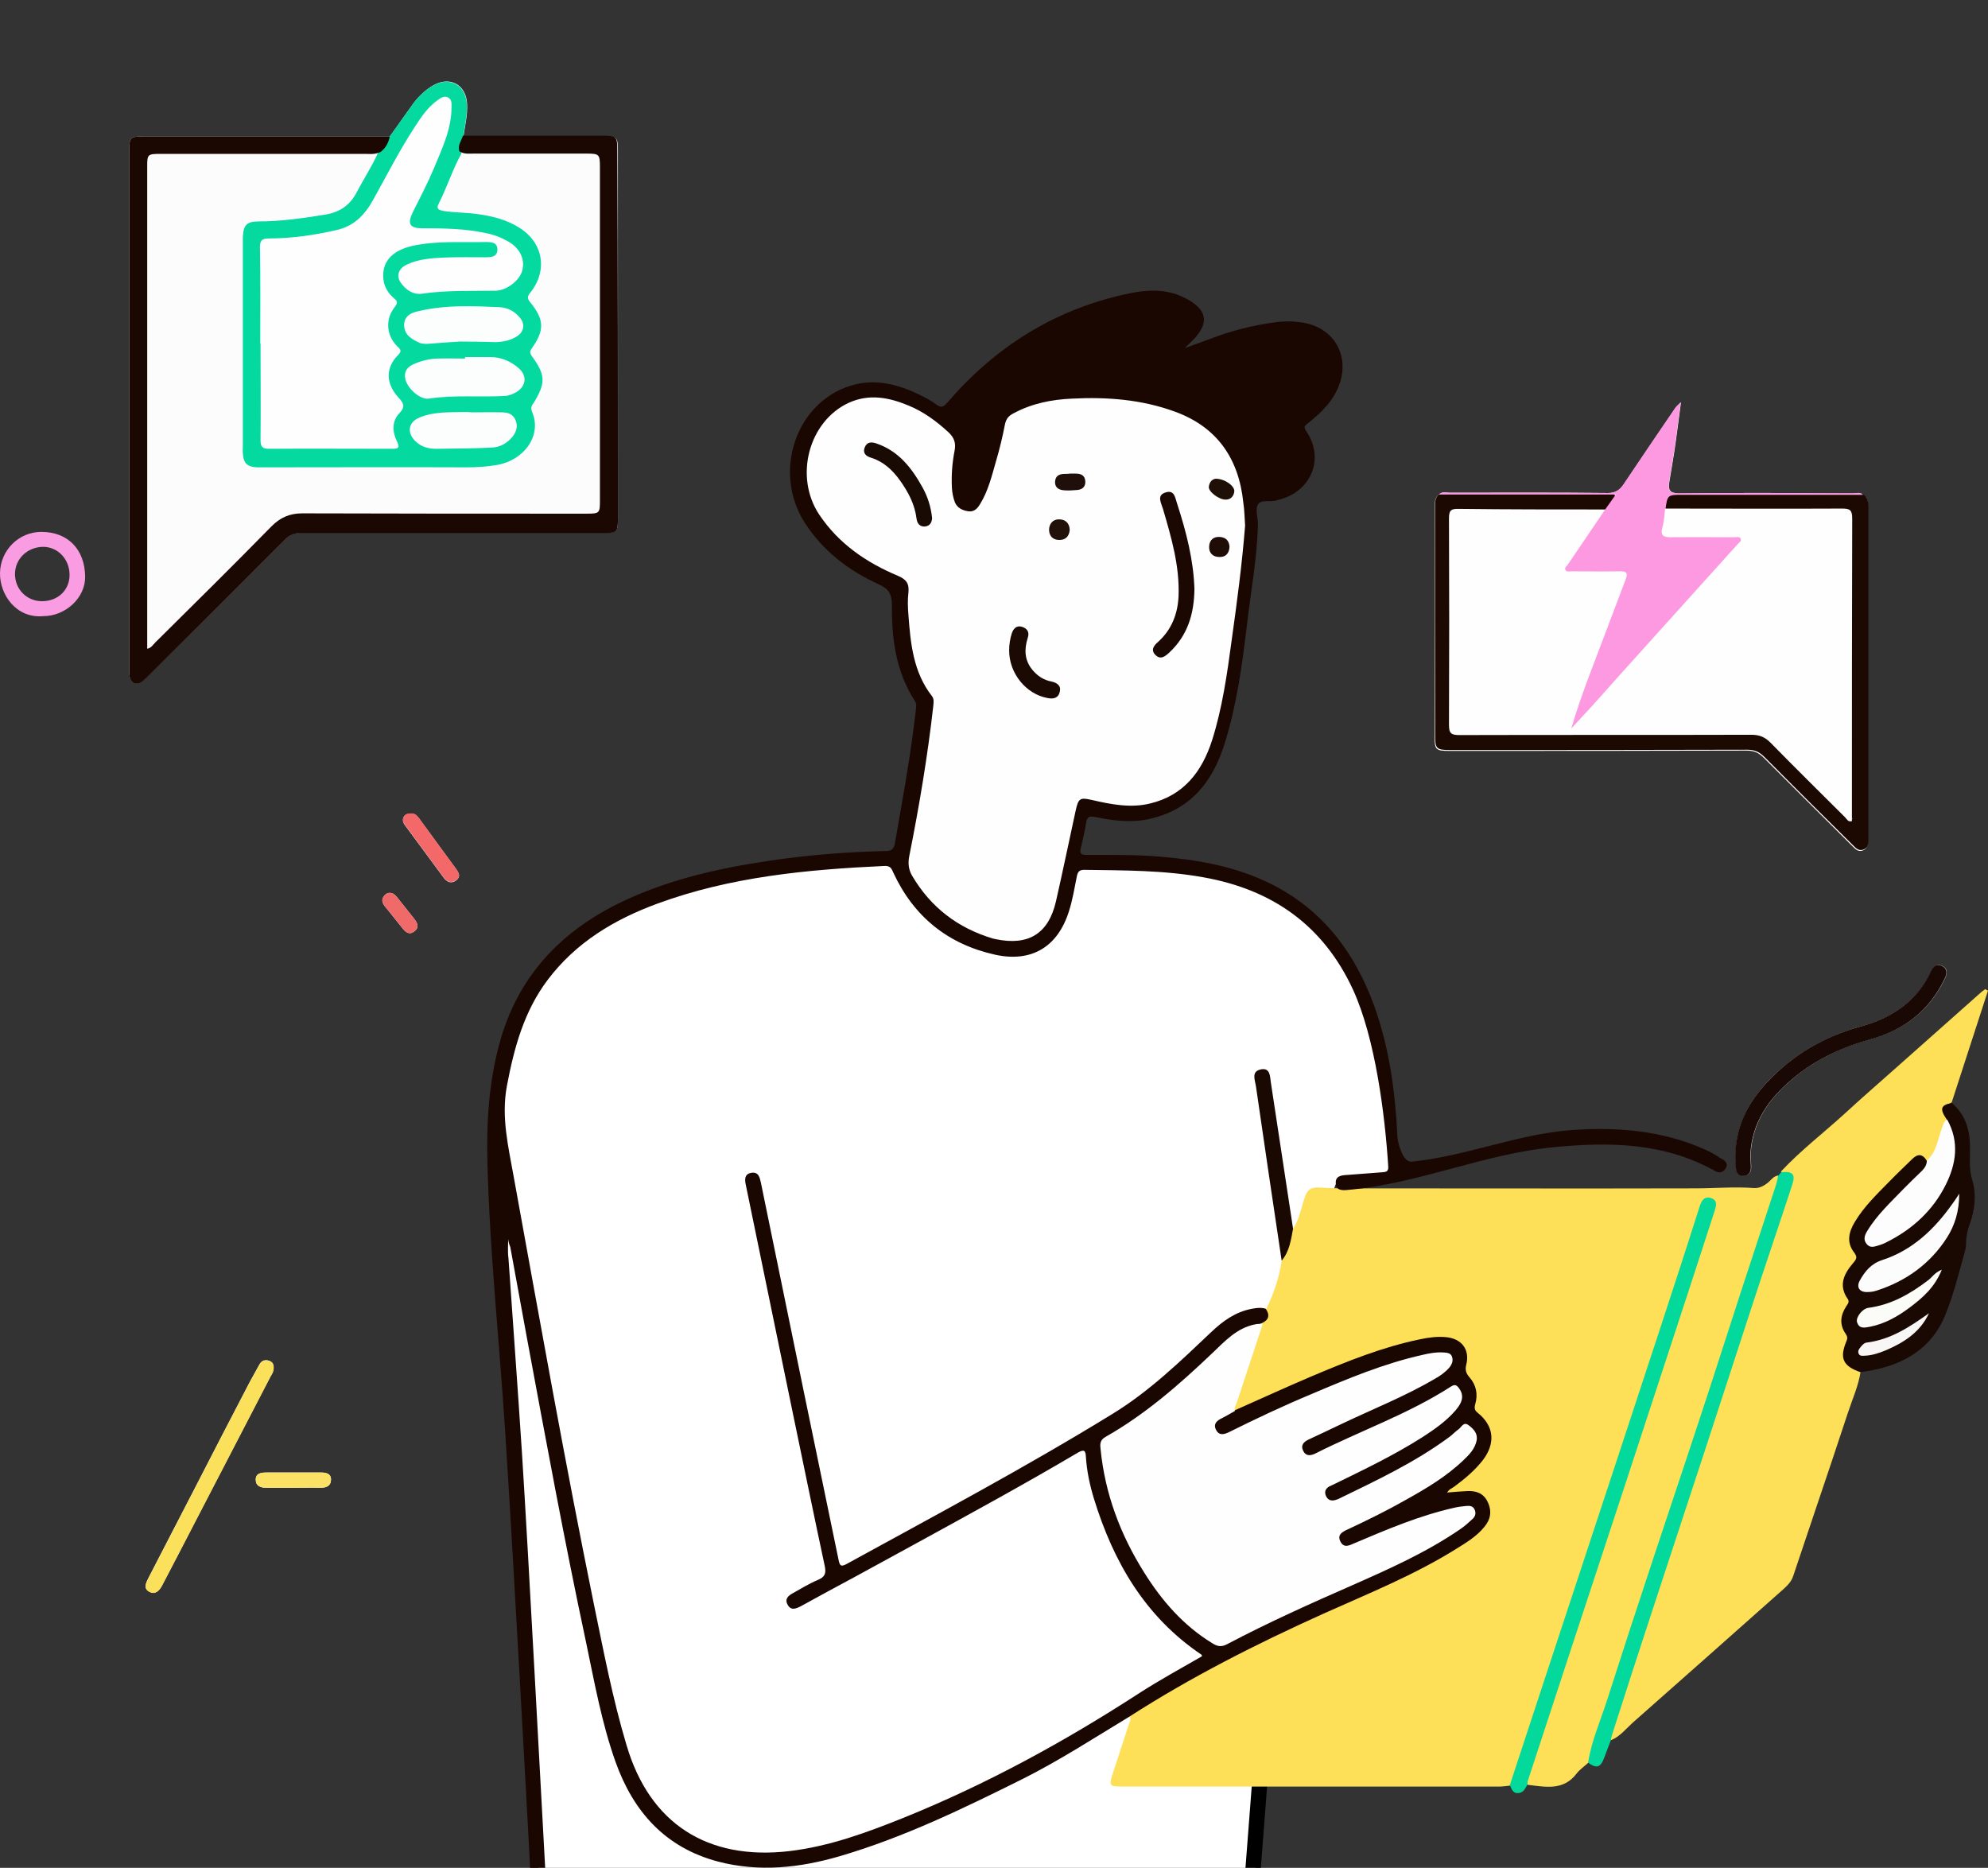 <svg width="248" height="233" viewBox="0 0 248 233" fill="none" xmlns="http://www.w3.org/2000/svg">
<rect x="0" y="0" width="248" height="233" fill="#333333" stroke="none"/>
<g clip-path="url(#clip0)">
<path fill-rule="evenodd" clip-rule="evenodd" d="M5.386 76.861C8.191 76.861 10.659 74.55 10.622 71.941C10.585 68.511 8.453 66.35 5.162 66.35C2.319 66.35 0.038 68.661 0.001 71.493C-0.037 74.177 2.02 77.159 5.386 76.861ZM1.871 71.605C1.871 73.505 3.33 74.996 5.237 74.996C7.22 74.996 8.678 73.617 8.678 71.716C8.678 69.778 7.257 68.25 5.424 68.213C3.442 68.213 1.871 69.704 1.871 71.605Z" fill="#FA9CE1"/>
<path d="M33.771 171.648C30.705 177.575 27.638 183.464 24.571 189.391C23.112 192.186 21.691 194.982 20.233 197.74C19.896 198.374 19.41 198.933 18.662 198.56C17.839 198.15 18.213 197.442 18.512 196.846C20.419 193.118 22.364 189.428 24.272 185.701C26.553 181.265 28.835 176.829 31.153 172.394C31.565 171.648 31.976 170.903 32.388 170.157C32.649 169.71 33.098 169.561 33.584 169.747C34.033 169.897 34.145 170.269 34.108 170.679C34.145 171.052 33.958 171.35 33.771 171.648Z" fill="#FCFCFC"/>
<path d="M41.29 184.619C41.252 185.402 40.691 185.588 39.943 185.588C38.859 185.551 37.774 185.588 36.69 185.588H33.211C32.501 185.588 31.902 185.365 31.902 184.582C31.902 183.762 32.575 183.688 33.249 183.688C35.493 183.688 37.737 183.688 40.018 183.688C40.654 183.687 41.327 183.799 41.29 184.619Z" fill="#FCFCFC"/>
<path d="M51.724 114.693C52.135 115.215 52.285 115.737 51.686 116.184C51.088 116.669 50.602 116.296 50.228 115.812C49.48 114.88 48.732 113.948 47.984 113.016C47.759 112.718 47.572 112.345 47.797 111.935C47.984 111.6 48.245 111.413 48.582 111.376C48.993 111.376 49.255 111.6 49.48 111.861C50.265 112.83 50.976 113.762 51.724 114.693Z" fill="#FCFCFC"/>
<path d="M56.889 108.393C57.225 108.878 57.524 109.325 56.926 109.81C56.328 110.257 55.804 110.071 55.392 109.549C53.747 107.35 52.139 105.113 50.493 102.914C50.269 102.616 50.194 102.28 50.343 101.945C50.531 101.572 50.867 101.498 51.279 101.498C51.802 101.46 52.101 101.833 52.363 102.206C53.859 104.256 55.355 106.306 56.889 108.393Z" fill="#FCFCFC"/>
<path d="M18.627 84.164C18.328 84.462 18.029 84.798 17.692 85.022C17.019 85.506 16.271 85.171 16.159 84.313C16.121 84.015 16.121 83.68 16.121 83.382V18.823C16.121 17.145 16.233 16.996 17.916 17.034C28.164 17.034 38.374 17.034 48.622 17.034C49.632 15.617 50.641 14.201 51.651 12.784C52.324 11.927 53.11 11.182 54.082 10.623C56.177 9.467 58.159 10.585 58.271 12.971C58.346 14.35 58.009 15.655 57.822 16.996C63.657 16.996 69.491 16.996 75.326 16.996C76.934 16.996 77.083 17.145 77.083 18.711C77.083 34.068 77.083 49.425 77.083 64.782C77.083 66.31 76.934 66.459 75.438 66.459C62.834 66.459 50.23 66.459 37.589 66.459C36.766 66.459 36.13 66.645 35.532 67.279C29.922 72.907 24.274 78.536 18.627 84.164Z" fill="#FCFCFC"/>
<path d="M178.996 63.367C178.996 62.733 178.922 62.1 179.52 61.69C179.931 61.279 180.418 61.466 180.866 61.466C187.449 61.466 193.994 61.429 200.576 61.503C201.549 61.503 202.072 61.13 202.558 60.422C204.69 57.254 206.822 54.086 208.991 50.917C209.103 50.731 209.29 50.582 209.702 50.172C209.44 52.11 209.253 53.676 209.029 55.241C208.804 56.881 208.505 58.521 208.243 60.161C208.094 61.093 208.281 61.541 209.44 61.541C216.658 61.466 223.914 61.503 231.132 61.541C231.581 61.541 232.067 61.354 232.441 61.727C232.927 62.025 233.002 62.472 233.002 63.031C233.002 76.972 233.002 90.912 233.002 104.816C233.002 105.337 232.965 105.859 232.404 106.083C231.805 106.307 231.469 105.934 231.095 105.561C227.392 101.871 223.69 98.218 220.024 94.528C219.388 93.894 218.79 93.633 217.892 93.633C205.55 93.671 193.208 93.671 180.866 93.671C179.109 93.671 178.959 93.559 178.959 91.844C178.996 82.302 178.996 72.835 178.996 63.367Z" fill="#FCFCFC"/>
<path d="M62.474 147.756L67.207 233.947L156.184 241.524L159.97 168.593L166.596 147.756H170.382L174.169 145.862L173.222 138.284L171.329 127.866L167.543 119.341L163.756 114.606L156.184 109.87L145.772 107.975L112.642 107.028H106.962L92.764 108.923L81.405 111.764L71.94 116.5L64.367 126.919L61.527 140.179L62.474 147.756Z" fill="white"/>
<path d="M157.13 222.581L156.184 234.894" stroke="black" stroke-width="1.911"/>
<path d="M232.184 128.038C236.074 126.957 239.178 124.944 240.936 121.142C241.235 120.508 241.646 120.173 242.32 120.508C242.993 120.844 242.918 121.44 242.656 121.999C240.786 125.988 237.607 128.448 233.418 129.603C230.052 130.535 226.911 131.951 224.181 134.113C221.226 136.462 218.907 139.294 218.458 143.208C218.384 143.916 218.421 144.662 218.458 145.407C218.496 146.041 218.346 146.526 217.673 146.637C216.925 146.749 216.626 146.265 216.588 145.594C216.551 145.109 216.514 144.587 216.514 144.401C216.514 140.487 218.084 137.505 220.515 134.933C223.732 131.541 227.659 129.268 232.184 128.038Z" fill="#FCFCFC"/>
<path d="M221.824 147.98C218.869 157.037 215.877 166.095 212.922 175.19C208.509 188.72 204.021 202.213 199.645 215.781C199.197 217.16 198.935 218.651 198.149 219.881C197.663 220.329 197.102 220.701 196.691 221.223C195.045 223.422 192.764 222.9 190.557 222.64C190.071 222.23 190.408 221.782 190.52 221.372C193.774 211.606 196.915 201.841 200.132 192.075C204.545 178.619 208.995 165.163 213.371 151.707C213.558 151.148 214.044 150.328 213.334 150.067C212.436 149.731 212.399 150.738 212.174 151.334C208.995 160.951 205.854 170.568 202.675 180.184C199.832 188.795 197.027 197.442 194.148 206.053C192.427 211.234 190.744 216.452 189.024 221.633C188.874 222.043 188.912 222.602 188.313 222.751C187.902 222.789 187.453 222.863 187.042 222.863C171.371 222.863 155.7 222.863 139.992 222.863C138.384 222.863 138.309 222.751 138.833 221.186C139.506 219.136 140.179 217.086 140.852 214.998C140.927 214.775 141.152 214.514 140.927 214.253C140.815 213.656 141.339 213.582 141.675 213.396C145.228 211.234 148.856 209.184 152.521 207.208C160.151 203.071 168.267 199.94 176.046 196.138C178.776 194.796 181.432 193.342 183.863 191.516C184.536 191.031 185.097 190.435 185.396 189.652C185.994 188.161 185.022 186.558 183.414 186.446C182.815 186.409 182.18 186.409 181.544 186.484C181.132 186.558 180.571 186.745 180.384 186.26C180.235 185.813 180.796 185.589 181.132 185.365C182.292 184.545 183.227 183.539 184.274 182.57C186.032 180.893 186.219 177.836 184.199 176.569C183.676 176.233 183.601 175.711 183.713 175.115C183.937 173.96 183.713 172.879 183.002 171.91C182.703 171.5 182.516 171.015 182.628 170.493C183.152 167.847 181.357 166.915 179.113 167.138C176.009 167.437 173.129 168.443 170.212 169.487C165.125 171.313 160.188 173.587 155.289 175.823C154.877 176.01 154.429 176.382 153.942 176.084C153.942 176.084 153.905 176.084 153.905 176.047C153.718 175.711 153.755 175.376 153.868 175.041C155.027 171.798 155.925 168.443 157.196 165.237C157.196 165.237 157.196 165.237 157.196 165.2C157.196 165.163 157.234 165.163 157.271 165.126C157.72 164.604 157.907 164.007 157.944 163.336C158.879 161.398 159.59 159.385 159.889 157.261C160.45 155.956 160.525 154.503 161.31 153.272C162.133 152.042 162.32 150.589 162.806 149.247C163.105 148.427 163.554 148.129 164.34 148.129C165.35 148.166 166.359 148.24 167.369 148.24C182.067 148.24 196.803 148.278 211.501 148.24C213.932 148.24 216.401 148.017 218.832 148.203C219.505 148.24 220.103 147.905 220.627 147.458C221.001 147.122 221.3 146.675 221.861 146.638C222.16 147.085 221.936 147.532 221.824 147.98Z" fill="#FDE057"/>
<path d="M215.2 145.855C214.863 146.302 214.415 146.34 213.966 146.079C207.645 142.538 200.838 142.426 193.882 143.097C185.168 143.917 176.885 147.689 168.133 148.434C167.423 148.509 166.675 148.509 166.637 147.614C166.563 146.72 167.311 146.608 167.984 146.571C169.48 146.459 170.938 146.347 172.397 146.235C172.846 146.198 173.22 146.198 173.182 145.527C172.771 139.004 171.554 129.492 168.786 123.453C165.084 115.439 158.726 110.967 150.124 109.438C145.187 108.544 140.213 108.581 135.239 108.506C134.64 108.506 134.453 108.767 134.341 109.289C134.042 110.743 133.817 112.197 133.369 113.613C131.985 118.086 128.731 120.099 124.131 119.092C118.259 117.788 113.995 114.358 111.452 108.879C111.228 108.357 111.078 107.985 110.33 108.022C100.681 108.469 91.144 109.364 82.018 112.718C76.633 114.694 71.845 117.564 68.33 122.223C65.375 126.137 64.141 130.684 63.243 135.418C62.495 139.369 63.43 143.097 64.104 146.899C67.32 164.604 70.462 182.309 74.052 199.94C75.286 205.903 76.408 211.867 78.166 217.719C81.046 227.485 88.264 232.107 98.474 230.914C103.486 230.318 108.123 228.603 112.761 226.74C123.084 222.565 132.77 217.272 142.083 211.234C144.626 209.594 147.281 208.14 149.937 206.612C149.937 206.574 149.937 206.463 149.899 206.425C142.868 201.692 138.904 194.87 136.473 186.968C135.949 185.254 135.575 183.502 135.463 181.713C135.426 180.93 135.239 180.781 134.491 181.191C127.871 185.105 121.101 188.795 114.369 192.485C111.789 193.901 109.171 195.318 106.59 196.734C104.383 197.927 102.139 199.12 99.933 200.35C99.297 200.685 98.661 200.946 98.25 200.163C97.838 199.418 98.4 199.008 98.96 198.71C99.97 198.15 100.98 197.517 102.065 197.07C102.925 196.697 103.074 196.249 102.887 195.355C101.504 188.907 100.195 182.458 98.848 176.01C96.903 166.617 94.996 157.261 93.051 147.868C92.902 147.197 92.827 146.451 93.724 146.302C94.622 146.153 94.772 146.861 94.921 147.532C96.679 156.143 98.474 164.79 100.232 173.401C101.691 180.483 103.149 187.527 104.608 194.572C104.757 195.28 104.87 195.504 105.618 195.094C116.763 188.981 127.983 183.017 138.829 176.345C143.392 173.55 147.244 169.822 151.096 166.169C152.555 164.79 154.126 163.635 156.183 163.262C156.744 163.15 157.342 163.076 157.903 163.262C158.427 164.045 158.314 164.641 157.417 165.051C157.342 165.088 157.23 165.126 157.155 165.163C155.734 165.722 154.275 166.207 153.116 167.288C151.246 169.002 149.451 170.754 147.543 172.394C144.813 174.78 142.008 177.016 138.866 178.88C137.857 179.476 137.37 180.073 137.557 181.377C138.829 189.764 142.419 196.958 148.665 202.735C151.321 205.195 151.807 205.195 154.986 203.63C160.596 200.834 166.355 198.374 172.04 195.765C175.481 194.199 178.847 192.485 181.951 190.323C182.25 190.099 182.587 189.876 182.849 189.615C183.148 189.279 183.672 188.981 183.41 188.459C183.148 187.975 182.55 188.124 182.138 188.161C180.754 188.347 179.408 188.72 178.062 189.167C175.032 190.137 172.078 191.329 169.123 192.559C168.899 192.671 168.712 192.746 168.487 192.82C167.814 193.044 167.216 192.895 166.879 192.261C166.58 191.628 166.842 191.143 167.365 190.733C167.814 190.397 168.3 190.174 168.786 189.95C172.676 188.049 176.528 186.148 180.044 183.576C181.241 182.719 182.438 181.824 183.26 180.594C183.56 180.11 183.784 179.625 183.672 179.066C183.485 178.134 182.662 177.799 181.951 178.433C177.613 182.16 172.414 184.396 167.365 186.931C167.103 187.08 166.804 187.192 166.505 187.266C165.832 187.416 165.346 187.192 165.046 186.596C164.747 185.999 165.046 185.552 165.495 185.142C165.794 184.881 166.168 184.769 166.505 184.583C170.507 182.644 174.471 180.706 178.136 178.209C179.184 177.463 180.268 176.755 181.091 175.749C181.577 175.19 181.951 174.519 181.764 173.736C181.615 173.177 181.315 172.916 180.754 173.289C175.705 176.457 170.021 178.433 164.747 181.154C163.438 181.824 162.578 181.675 162.204 180.855C161.867 180.073 162.354 179.551 163.7 178.88C168.674 176.457 173.798 174.444 178.623 171.723C179.109 171.462 179.558 171.164 179.932 170.791C180.343 170.419 180.792 170.009 180.493 169.375C180.231 168.779 179.595 168.853 179.071 168.928C177.276 169.189 175.481 169.636 173.723 170.195C166.954 172.357 160.558 175.376 154.126 178.395C153.714 178.582 153.303 178.843 152.854 178.954C152.256 179.103 151.657 179.066 151.358 178.433C151.021 177.799 151.321 177.277 151.844 176.904C152.443 176.457 153.041 176.047 153.826 175.972C153.864 175.972 153.901 175.972 153.939 175.972C157.155 174.556 160.371 173.065 163.625 171.686C168.038 169.822 172.452 168.033 177.164 167.064C178.211 166.84 179.333 166.691 180.418 166.803C182.325 166.989 183.373 168.331 182.924 170.195C182.737 170.903 182.886 171.313 183.335 171.835C184.158 172.767 184.382 173.922 184.046 175.115C183.896 175.637 183.933 175.935 184.382 176.271C186.402 177.911 186.589 180.073 184.943 182.197C183.934 183.465 182.737 184.471 181.428 185.44C181.128 185.664 180.754 185.775 180.53 186.186C181.39 186.111 182.251 186.036 183.073 185.999C184.158 185.962 185.056 186.26 185.579 187.341C186.14 188.497 185.953 189.54 185.168 190.472C184.233 191.628 182.961 192.41 181.689 193.193C176.453 196.473 170.694 198.784 165.046 201.319C156.706 205.083 148.59 209.184 140.886 214.141C136.51 216.788 132.209 219.583 127.609 221.894C120.204 225.584 112.761 229.2 104.757 231.548C99.783 233.002 94.697 233.561 89.573 232.219C82.953 230.467 78.989 225.957 76.782 219.769C75.062 214.924 74.164 209.892 73.117 204.897C70.424 192.298 68.105 179.663 65.749 166.989C65.039 163.187 64.365 159.348 63.655 155.546C63.505 155.211 63.43 154.875 63.393 154.577C63.393 155.323 63.318 156.143 63.43 156.963C63.991 165.051 64.59 173.14 65.113 181.228C66.014 195.475 67.348 221.198 68.142 235.447C68.18 236.118 68.03 236.752 67.207 236.789C66.385 236.789 66.272 236.155 66.235 235.485C66.048 230.49 65.076 214.029 64.814 208.997C64.253 199.045 63.692 189.093 63.056 179.141C62.346 167.847 61.112 156.553 60.812 145.259C60.663 140.152 60.962 135.12 62.308 130.163C64.515 122.037 69.676 116.409 77.119 112.718C83.103 109.774 89.536 108.32 96.118 107.351C100.905 106.643 105.692 106.27 110.517 106.158C111.228 106.158 111.527 105.897 111.639 105.189C112.612 99.635 113.621 94.119 114.257 88.528C114.295 88.155 114.369 87.782 114.108 87.409C111.751 83.757 111.228 79.656 111.265 75.482C111.265 74.14 110.891 73.469 109.657 72.91C105.879 71.195 102.663 68.735 100.382 65.194C96.38 58.932 99.222 50.284 106.066 48.123C109.171 47.153 112.051 47.936 114.856 49.315C115.529 49.651 116.165 49.986 116.763 50.434C117.436 50.955 117.735 50.732 118.222 50.173C124.131 43.314 131.424 38.692 140.325 36.717C142.756 36.157 145.299 35.934 147.655 37.089C150.76 38.58 150.984 40.444 148.441 42.792C148.291 42.904 148.179 43.09 147.805 43.426C149.002 42.979 149.937 42.643 150.872 42.308C153.565 41.264 156.332 40.556 159.212 40.183C160.409 40.034 161.606 40.071 162.802 40.295C166.468 41.04 168.338 44.358 167.103 47.899C166.355 50.023 164.822 51.477 163.139 52.819C162.765 53.117 162.578 53.266 162.952 53.788C165.308 57.217 163.55 61.392 159.436 62.361C159.399 62.361 159.362 62.361 159.324 62.398C158.539 62.697 157.342 62.249 156.931 62.92C156.557 63.517 156.931 64.56 156.931 65.418C156.818 69.667 156.033 73.804 155.547 78.016C154.948 83.011 154.275 88.006 152.742 92.851C151.283 97.473 148.59 100.903 143.654 102.095C141.297 102.692 138.941 102.393 136.585 101.909C135.837 101.76 135.613 101.946 135.5 102.617C135.313 103.698 135.089 104.742 134.827 105.785C134.64 106.531 134.902 106.643 135.538 106.643C138.605 106.643 141.709 106.605 144.776 106.866C149.226 107.239 153.565 107.985 157.679 109.848C164.635 113.017 168.899 118.496 171.442 125.503C173.312 130.722 174.06 136.201 174.322 141.718C174.359 142.687 175.052 144.99 176.062 144.915C182.832 144.244 189.207 141.494 195.976 140.972C201.736 140.562 207.421 141.009 212.769 143.432C213.442 143.73 214.078 144.103 214.676 144.513C215.462 144.849 215.574 145.37 215.2 145.855Z" fill="#1A0701"/>
<path d="M248.001 123.565C246.505 128.225 244.972 132.847 243.476 137.506C242.391 138.102 242.878 138.959 243.065 139.742C243.027 139.779 243.027 139.817 242.99 139.854C242.952 139.929 242.878 140.04 242.84 140.115C242.354 141.121 242.13 142.24 241.681 143.283C241.382 143.917 241.157 144.588 240.447 144.886C240.409 144.886 240.409 144.849 240.372 144.849C240.372 144.849 240.334 144.849 240.334 144.811C239.399 144.29 238.689 144.662 237.941 145.445C235.921 147.57 233.715 149.545 231.994 151.968C231.022 153.347 230.461 154.764 231.658 156.329C231.919 156.702 231.807 157.075 231.583 157.41C231.246 157.932 230.872 158.417 230.573 158.976C230.162 159.721 230.049 160.541 230.461 161.324C230.835 162.032 230.872 162.703 230.423 163.374C229.862 164.231 229.862 165.126 230.386 166.02C230.648 166.468 230.76 166.915 230.573 167.437C229.975 169.226 230.162 169.673 231.77 170.642C231.957 170.754 232.106 170.866 232.106 171.09C231.845 172.879 231.097 174.482 230.536 176.196C229.189 180.296 227.805 184.397 226.422 188.497C225.524 191.218 224.589 193.901 223.691 196.622C223.467 197.293 223.018 197.741 222.532 198.188C216.249 203.779 209.928 209.37 203.645 214.924C202.785 215.707 202.074 216.639 200.952 217.086C200.578 216.564 200.877 216.042 201.027 215.52C205.627 201.468 210.227 187.416 214.828 173.401C217.558 165.089 220.325 156.814 222.943 148.502C223.43 146.899 223.467 146.899 222.158 146.153C224.626 143.507 227.506 141.308 230.162 138.885C232.256 136.947 234.463 135.046 236.594 133.145C240.147 130.014 243.663 126.845 247.216 123.714C247.366 123.603 247.515 123.491 247.665 123.379C247.777 123.491 247.889 123.528 248.001 123.565Z" fill="#FDE057"/>
<path d="M66.387 51.401C67.621 54.309 65.415 57.402 62.011 57.999C60.74 58.222 59.468 58.297 58.159 58.297C49.856 58.26 41.591 58.297 33.288 58.297C32.839 58.297 32.428 58.297 32.016 58.297C30.82 58.222 30.371 57.775 30.296 56.545C30.259 56.21 30.296 55.837 30.296 55.501V30.379C30.296 30.118 30.296 29.82 30.296 29.559C30.371 28.068 30.782 27.62 32.278 27.62C35.083 27.62 37.851 27.21 40.618 26.763C42.413 26.465 43.685 25.57 44.508 23.968C45.368 22.327 46.378 20.799 47.126 19.122C47.126 19.085 47.163 19.085 47.163 19.047C47.201 19.01 47.201 19.01 47.238 18.973C47.762 18.376 47.986 17.594 48.585 17.072C49.594 15.655 50.604 14.239 51.614 12.822C52.287 11.965 53.073 11.22 54.045 10.661C56.139 9.505 58.122 10.623 58.234 13.009C58.309 14.388 57.972 15.693 57.785 17.035C57.972 17.705 57.635 18.302 57.561 18.973C57.561 19.01 57.561 19.047 57.561 19.085C57.561 19.122 57.561 19.122 57.561 19.159C56.439 21.172 55.765 23.371 54.718 25.421C54.382 26.092 54.756 26.204 55.317 26.316C56.775 26.539 58.271 26.502 59.73 26.726C61.525 26.987 63.245 27.434 64.779 28.403C67.771 30.267 68.369 33.733 66.163 36.492C65.826 36.902 65.714 37.2 66.125 37.684C67.92 39.883 67.958 41.188 66.312 43.499C66.05 43.872 66.125 44.096 66.35 44.431C68.07 46.779 68.107 47.786 66.537 50.32C66.275 50.618 66.2 50.991 66.387 51.401Z" fill="#04D9A0"/>
<path d="M77.083 64.82C77.083 66.348 76.934 66.497 75.438 66.497C62.834 66.497 50.23 66.497 37.589 66.497C36.766 66.497 36.13 66.684 35.532 67.317C29.922 72.946 24.274 78.574 18.627 84.203C18.328 84.501 18.029 84.836 17.692 85.06C17.019 85.544 16.271 85.209 16.159 84.352C16.121 84.053 16.121 83.718 16.121 83.42V18.824C16.121 17.146 16.233 16.997 17.916 17.035C28.164 17.035 38.374 17.035 48.622 17.035C48.472 17.78 48.136 18.451 47.5 18.936C47.388 19.01 47.275 19.047 47.126 19.085C46.602 19.271 46.079 19.197 45.555 19.197C37.028 19.197 28.5 19.197 19.973 19.197C18.477 19.197 18.365 19.271 18.365 20.613C18.365 40.704 18.365 60.794 18.365 80.922C18.851 80.848 19.076 80.438 19.375 80.14C24.237 75.331 29.099 70.523 33.886 65.64C34.971 64.559 36.13 64.037 37.701 64.037C49.183 64.075 60.665 64.075 72.146 64.075C72.483 64.075 72.857 64.075 73.194 64.075C74.802 64.075 74.839 64 74.839 62.434C74.839 48.606 74.839 34.74 74.839 20.874C74.839 19.234 74.764 19.159 73.119 19.159C68.444 19.159 63.769 19.159 59.094 19.159C58.57 19.159 58.009 19.234 57.486 18.973C57.411 18.936 57.336 18.898 57.299 18.861C57.074 18.116 57.56 17.556 57.747 16.923C63.582 16.923 69.416 16.923 75.251 16.923C76.859 16.923 77.008 17.072 77.008 18.637C77.083 34.069 77.083 49.426 77.083 64.82Z" fill="#1B0802"/>
<path d="M232.404 61.653C232.03 61.504 231.619 61.578 231.245 61.578C223.877 61.578 216.509 61.578 209.179 61.578C207.608 61.578 207.309 61.951 207.645 63.554C207.683 63.591 207.72 63.591 207.757 63.628C207.795 63.666 207.87 63.703 207.907 63.703C208.431 64.001 208.992 63.889 209.553 63.889C216.098 63.889 222.643 63.889 229.15 63.889C230.609 63.889 230.684 64.001 230.721 65.38C230.721 65.678 230.721 66.014 230.721 66.312C230.721 77.643 230.721 88.975 230.721 100.306C230.721 100.865 230.609 101.461 230.908 102.02C230.908 102.058 230.945 102.058 230.945 102.095C230.871 102.058 230.796 102.02 230.758 101.946C227.804 98.927 224.737 95.982 221.782 92.926C220.66 91.77 219.501 91.285 217.893 91.285C206.261 91.323 194.63 91.323 182.999 91.323C181.316 91.323 181.278 91.248 181.241 89.645C181.241 81.632 181.241 73.58 181.241 65.566C181.241 63.964 181.278 63.889 182.849 63.889C188.01 63.889 193.209 63.889 198.37 63.889C198.856 63.889 199.342 63.926 199.829 63.815C199.903 63.815 200.016 63.777 200.09 63.74C200.165 63.703 200.24 63.703 200.352 63.666C200.502 63.591 200.614 63.516 200.726 63.404C201.138 62.957 201.736 62.473 201.474 61.839C201.437 61.764 201.399 61.69 201.362 61.653C201.063 61.317 200.427 61.578 200.016 61.578C193.62 61.541 187.225 61.578 180.829 61.578C180.418 61.578 179.969 61.504 179.558 61.653C178.959 62.063 179.034 62.734 179.034 63.33C179.034 72.798 179.034 82.265 179.034 91.733C179.034 93.41 179.184 93.559 180.942 93.559C193.284 93.559 205.626 93.559 217.968 93.522C218.865 93.522 219.464 93.783 220.099 94.416C223.765 98.107 227.467 101.797 231.17 105.45C231.544 105.822 231.88 106.195 232.479 105.971C233.04 105.748 233.077 105.226 233.077 104.704C233.077 90.764 233.077 76.823 233.077 62.92C233.003 62.435 232.928 61.951 232.404 61.653ZM231.02 102.095C231.095 101.946 231.133 102.244 231.02 102.095V102.095Z" fill="#1B0902"/>
<path d="M217.371 67.206C217.52 67.579 217.259 67.877 216.997 68.138C214.902 70.449 212.845 72.76 210.788 75.071C207.497 78.686 204.281 82.339 200.952 85.955C199.568 87.483 198.184 89.011 196.838 90.54C196.576 90.838 196.277 91.248 195.866 90.987C195.454 90.726 195.716 90.279 195.828 89.906C197.025 86.589 198.297 83.271 199.531 79.991C200.466 77.568 201.363 75.145 202.261 72.685C202.635 71.642 202.56 71.567 201.438 71.567C199.68 71.567 197.923 71.567 196.202 71.567C195.791 71.567 195.267 71.604 195.08 71.157C194.893 70.747 195.23 70.449 195.454 70.114C196.726 68.25 198.035 66.423 199.269 64.522C199.419 64.261 199.606 64.038 199.83 63.851C199.942 63.74 200.092 63.628 200.241 63.553C200.615 63.031 200.989 62.51 201.438 61.876C201.476 61.801 201.513 61.764 201.55 61.69H179.484C179.896 61.279 180.382 61.466 180.831 61.466C187.413 61.466 193.958 61.429 200.541 61.503C201.513 61.503 202.037 61.13 202.523 60.422C204.655 57.254 206.786 54.086 208.956 50.917C209.068 50.731 209.255 50.582 209.666 50.172C209.404 52.11 209.217 53.676 208.993 55.241C208.769 56.881 208.469 58.521 208.208 60.161C208.058 61.093 208.245 61.541 209.404 61.541C216.623 61.466 223.878 61.503 231.097 61.541C231.545 61.541 232.032 61.354 232.406 61.727C224.888 61.727 217.371 61.727 209.891 61.727C208.021 61.727 208.021 61.727 207.759 63.553C207.796 63.628 207.871 63.702 207.871 63.814C208.095 64.411 207.834 65.044 207.759 65.603C207.609 66.572 207.983 66.833 208.881 66.833C211.087 66.796 213.331 66.833 215.538 66.833C215.837 66.833 216.174 66.833 216.473 66.871C216.81 66.796 217.221 66.796 217.371 67.206Z" fill="#FD99E1"/>
<path d="M245.719 152.711C245.457 153.457 245.27 154.165 245.27 154.948C245.27 155.321 245.233 155.731 245.121 156.103C244.335 158.862 243.662 161.732 242.54 164.341C240.633 168.702 236.706 170.603 232.068 171.162C229.899 170.416 229.45 169.41 230.348 167.285C230.497 166.95 230.46 166.726 230.273 166.428C229.45 165.273 229.562 164.117 230.31 162.962C230.497 162.664 230.759 162.403 230.497 162.03C229.3 160.315 230.048 158.862 231.208 157.52C231.657 156.998 231.694 156.774 231.283 156.215C230.31 154.948 230.647 153.643 231.395 152.413C232.554 150.475 234.2 148.909 235.771 147.307C236.668 146.375 237.603 145.517 238.501 144.623C239.211 143.915 239.81 143.877 240.371 144.809C240.371 144.847 240.408 144.847 240.408 144.884C240.857 145.555 240.259 145.965 239.885 146.375C238.463 147.866 236.967 149.282 235.546 150.736C234.723 151.556 233.975 152.45 233.377 153.457C233.078 153.904 232.741 154.426 233.227 154.948C233.639 155.395 234.2 155.171 234.649 154.948C239.473 152.562 243.064 149.133 243.587 143.43C243.662 142.573 243.4 141.753 243.138 140.933C243.064 140.672 242.914 140.448 242.877 140.187C242.839 140.038 242.877 139.889 242.914 139.74C241.942 138.324 242.054 137.876 243.475 137.578C245.42 139.218 245.831 141.455 245.756 143.766C245.719 144.958 245.682 146.077 246.056 147.269C246.579 149.021 246.355 150.922 245.719 152.711Z" fill="#1A0802"/>
<path d="M213.892 151.072C212.695 154.724 211.536 158.377 210.339 161.993C207.758 169.895 205.14 177.834 202.56 185.736C200.465 192.11 198.371 198.447 196.276 204.821C194.406 210.561 192.499 216.301 190.629 222.041C190.554 222.228 190.554 222.414 190.554 222.6C190.255 223.085 190.068 223.681 189.32 223.681C188.684 223.681 188.572 223.122 188.348 222.675C191.227 213.953 194.07 205.231 196.95 196.546C200.353 186.258 203.719 175.971 207.122 165.646C208.768 160.614 210.414 155.582 212.022 150.512C212.246 149.842 212.545 149.208 213.406 149.432C214.341 149.73 214.079 150.438 213.892 151.072Z" fill="#04D99C"/>
<path d="M223.541 147.904C221.933 152.825 220.25 157.745 218.642 162.665C216.697 168.591 214.79 174.518 212.845 180.445C210.601 187.266 208.357 194.124 206.113 200.945C204.43 206.089 202.747 211.233 201.101 216.414C201.027 216.638 200.989 216.861 200.952 217.085C200.69 217.793 200.391 218.501 200.129 219.247C199.68 220.477 199.194 220.663 198.109 219.881C198.521 217.234 199.605 214.774 200.428 212.239C202.373 206.164 204.355 200.088 206.375 194.012C208.17 188.57 210.003 183.166 211.798 177.686C213.593 172.282 215.313 166.877 217.071 161.472C218.567 156.925 220.063 152.34 221.559 147.793C221.671 147.42 221.746 147.047 221.821 146.674C221.933 146.525 222.083 146.376 222.195 146.227C223.691 146.078 224.028 146.488 223.541 147.904Z" fill="#04D99D"/>
<path d="M242.613 122.037C240.743 126.025 237.564 128.485 233.376 129.64C230.01 130.572 226.868 131.989 224.138 134.151C221.183 136.499 218.864 139.332 218.416 143.245C218.341 143.954 218.378 144.699 218.416 145.445C218.453 146.078 218.303 146.563 217.63 146.675C216.882 146.787 216.583 146.302 216.546 145.631C216.508 145.146 216.471 144.625 216.471 144.438C216.471 140.524 218.042 137.543 220.473 134.971C223.689 131.541 227.616 129.268 232.141 128.038C236.031 126.957 239.135 124.944 240.893 121.142C241.192 120.508 241.604 120.173 242.277 120.508C242.95 120.844 242.913 121.44 242.613 122.037Z" fill="#190803"/>
<path d="M34.145 170.715C34.145 171.088 33.958 171.386 33.771 171.685C30.705 177.611 27.638 183.5 24.571 189.427C23.112 192.223 21.691 195.018 20.233 197.776C19.896 198.41 19.41 198.969 18.662 198.596C17.839 198.186 18.213 197.478 18.512 196.882C20.419 193.154 22.364 189.464 24.272 185.737C26.553 181.301 28.834 176.866 31.153 172.43C31.565 171.685 31.976 170.939 32.388 170.194C32.649 169.746 33.098 169.597 33.584 169.784C34.071 169.895 34.183 170.268 34.145 170.715Z" fill="#FBE05C"/>
<path d="M161.307 153.272C161.045 154.688 160.858 156.105 159.886 157.26C158.801 149.992 157.716 142.723 156.669 135.455C156.557 134.709 156.071 133.666 157.268 133.405C158.464 133.144 158.427 134.262 158.539 135.045C159.474 141.083 160.372 147.196 161.307 153.272Z" fill="#1A0802"/>
<path d="M56.926 109.774C56.328 110.221 55.804 110.035 55.392 109.513C53.747 107.314 52.139 105.077 50.493 102.878C50.269 102.58 50.194 102.244 50.343 101.909C50.531 101.536 50.867 101.462 51.279 101.462C51.802 101.424 52.101 101.797 52.363 102.17C53.859 104.22 55.355 106.307 56.889 108.357C57.225 108.842 57.524 109.326 56.926 109.774Z" fill="#F36869"/>
<path d="M41.29 184.619C41.252 185.402 40.691 185.588 39.943 185.588C38.859 185.551 37.774 185.588 36.69 185.588H33.211C32.501 185.588 31.902 185.365 31.902 184.582C31.902 183.762 32.575 183.688 33.249 183.688C35.493 183.688 37.737 183.688 40.018 183.688C40.654 183.687 41.327 183.799 41.29 184.619Z" fill="#FBE264"/>
<path d="M51.686 116.184C51.088 116.669 50.602 116.296 50.228 115.812C49.48 114.88 48.732 113.948 47.984 113.016C47.759 112.718 47.572 112.345 47.797 111.935C47.984 111.6 48.245 111.413 48.582 111.376C48.993 111.376 49.255 111.6 49.48 111.861C50.228 112.792 50.976 113.724 51.724 114.656C52.135 115.215 52.285 115.737 51.686 116.184Z" fill="#F16A6A"/>
<path d="M154.053 176.009C153.53 176.307 152.969 176.643 152.445 176.904C151.809 177.202 151.323 177.612 151.697 178.357C152.071 179.103 152.67 178.954 153.305 178.655C156.671 176.978 160.075 175.375 163.553 173.922C168.116 171.983 172.641 170.082 177.503 169.002C178.289 168.815 179.112 168.666 179.934 168.703C180.383 168.741 180.944 168.703 181.131 169.225C181.318 169.747 181.131 170.194 180.795 170.604C180.271 171.201 179.635 171.648 178.962 172.021C175.334 174.145 171.407 175.711 167.63 177.5C166.209 178.171 164.75 178.879 163.291 179.55C162.655 179.848 162.207 180.258 162.581 181.004C162.917 181.675 163.516 181.6 164.114 181.302C169.724 178.469 175.708 176.382 181.019 172.953C181.468 172.692 181.655 172.729 181.954 173.102C182.627 173.959 182.552 174.816 181.58 175.934C180.383 177.314 178.925 178.32 177.429 179.289C173.913 181.526 170.173 183.315 166.433 185.141C166.209 185.253 166.021 185.328 165.797 185.439C165.311 185.738 165.199 186.148 165.423 186.632C165.647 187.117 166.059 187.266 166.583 187.117C166.695 187.079 166.807 187.042 166.919 187.005C171.669 184.694 176.456 182.457 180.757 179.289C181.169 178.991 181.505 178.618 181.917 178.32C182.328 178.059 182.552 177.276 183.226 177.798C183.861 178.283 184.385 178.842 184.198 179.736C183.974 180.743 183.3 181.451 182.59 182.122C180.458 184.172 177.952 185.663 175.409 187.079C173.053 188.421 170.622 189.614 168.153 190.77C167.48 191.068 166.77 191.441 167.218 192.298C167.667 193.192 168.378 192.745 169.014 192.484C173.053 190.77 177.092 189.055 181.393 188.086C181.879 187.974 182.403 187.899 182.889 187.862C183.338 187.825 183.749 187.825 183.974 188.347C184.161 188.831 184.011 189.204 183.674 189.502C183.188 189.95 182.702 190.397 182.141 190.77C177.952 193.64 173.352 195.69 168.714 197.74C163.441 200.051 158.205 202.399 153.118 205.083C152.37 205.493 151.847 205.381 151.211 204.971C147.621 202.772 144.928 199.678 142.721 196.137C139.767 191.441 137.859 186.371 137.298 180.817C137.223 180.184 137.186 179.662 137.897 179.252C142.833 176.456 147.06 172.766 151.174 168.852C152.782 167.324 154.278 165.647 156.597 165.2C156.896 165.125 157.195 165.162 157.532 165.125C156.447 168.368 155.4 171.648 154.315 174.891C154.166 175.264 153.941 175.599 154.053 176.009Z" fill="#FEFEFE"/>
<path d="M155.325 65.566C154.951 70.3 154.316 75.108 153.642 79.917C153.081 84.091 152.483 88.303 151.211 92.329C149.94 96.28 147.658 99.225 143.47 100.231C141.039 100.827 138.608 100.343 136.177 99.784C134.718 99.448 134.531 99.597 134.194 101.088C133.372 104.89 132.586 108.655 131.726 112.457C130.791 116.482 128.285 118.011 124.209 117.153C124.096 117.116 123.984 117.116 123.872 117.079C119.496 115.774 116.13 113.202 113.811 109.288C113.325 108.468 113.25 107.686 113.437 106.754C114.671 100.566 115.719 94.342 116.429 88.042C116.467 87.595 116.541 87.185 116.242 86.812C113.923 83.83 113.587 80.252 113.325 76.711C113.25 75.779 113.213 74.847 113.325 73.915C113.437 72.797 113.063 72.275 112.016 71.828C108.089 70.188 104.648 67.84 102.217 64.224C99.038 59.49 100.871 52.557 105.882 50.246C108.426 49.091 110.894 49.575 113.325 50.582C115.232 51.365 116.841 52.557 118.337 53.937C119.01 54.57 119.272 55.241 119.085 56.21C118.785 57.739 118.673 59.267 118.748 60.832C118.785 61.466 118.898 62.062 119.122 62.659C119.421 63.367 120.057 63.665 120.768 63.777C121.516 63.889 121.927 63.441 122.264 62.882C123.274 61.242 123.722 59.379 124.246 57.552C124.695 56.024 125.069 54.496 125.368 52.93C125.518 52.222 125.854 51.849 126.453 51.551C128.734 50.321 131.202 49.836 133.746 49.725C138.121 49.501 142.46 49.836 146.611 51.365C151.885 53.303 154.54 57.254 155.101 62.696C155.251 63.628 155.251 64.56 155.325 65.566Z" fill="#FEFEFE"/>
<path d="M242.914 139.667C244.447 142.425 244.036 145.184 242.727 147.793C241.156 150.961 238.613 153.309 235.434 154.912C235.097 155.098 234.723 155.248 234.349 155.359C233.826 155.508 233.302 155.732 232.853 155.173C232.405 154.614 232.629 154.055 232.928 153.57C234.162 151.52 235.92 149.917 237.566 148.203C238.276 147.495 238.987 146.786 239.735 146.078C240.109 145.705 240.371 145.295 240.371 144.774C241.605 143.693 241.717 142.09 242.278 140.673C242.428 140.301 242.465 139.853 242.914 139.667Z" fill="#FEFDFD"/>
<path d="M32.465 42.865C32.465 38.876 32.502 34.888 32.428 30.863C32.428 29.968 32.69 29.744 33.55 29.744C36.392 29.744 39.197 29.334 41.965 28.701C44.171 28.216 45.518 26.8 46.565 24.899C48.248 21.879 49.819 18.786 51.689 15.916C52.512 14.648 53.334 13.381 54.606 12.486C54.98 12.225 55.391 11.927 55.878 12.151C56.401 12.412 56.326 12.934 56.326 13.381C56.326 16.139 55.13 18.562 54.12 21.022C53.334 22.886 52.399 24.675 51.502 26.464C50.791 27.918 51.09 28.477 52.699 28.477C55.354 28.477 58.009 28.514 60.59 29.073C61.562 29.26 62.46 29.595 63.32 30.08C64.816 30.9 65.527 32.279 65.153 33.733C64.854 34.963 63.245 36.23 61.824 36.267C58.757 36.304 55.691 36.193 52.624 36.64C51.539 36.789 50.604 36.155 49.968 35.224C49.407 34.404 49.744 33.472 50.716 33.024C52.175 32.316 53.783 32.204 55.391 32.13C57.149 32.055 58.907 32.093 60.627 32.093C61.338 32.093 62.049 32.018 62.049 31.123C62.049 30.229 61.301 30.192 60.627 30.192C57.561 30.266 54.494 30.005 51.427 30.676C48.846 31.273 47.575 32.726 47.837 34.888C47.949 35.857 48.472 36.64 49.183 37.236C49.594 37.572 49.632 37.795 49.258 38.28C48.061 39.771 48.173 41.746 49.482 43.126C49.819 43.498 50.268 43.685 49.669 44.281C48.098 45.847 48.098 47.822 49.669 49.537C50.305 50.245 50.642 50.692 49.819 51.55C48.884 52.519 48.921 53.861 49.52 55.053C49.968 55.948 49.594 55.985 48.846 55.985C43.76 55.985 38.636 55.948 33.55 55.985C32.727 55.985 32.502 55.724 32.502 54.904C32.54 50.879 32.502 46.853 32.502 42.79C32.502 42.865 32.465 42.865 32.465 42.865Z" fill="#FEFEFE"/>
<path d="M58.006 44.542C59.053 44.542 60.1 44.542 61.148 44.542C62.531 44.542 63.728 45.064 64.738 45.958C65.823 46.928 65.598 48.232 64.364 48.94C63.953 49.164 63.541 49.35 63.055 49.388C59.876 49.574 56.697 49.239 53.518 49.723C52.396 49.91 50.788 48.419 50.563 47.263C50.376 46.406 50.75 45.847 51.498 45.474C52.471 45.027 53.48 44.766 54.528 44.728C55.687 44.691 56.846 44.728 58.043 44.728C58.006 44.654 58.006 44.617 58.006 44.542Z" fill="#FCFEFE"/>
<path d="M57.41 42.605C56.25 42.68 54.979 42.755 53.707 42.866C53.221 42.904 52.772 42.941 52.323 42.755C51.351 42.307 50.416 41.785 50.416 40.518C50.453 39.251 51.501 38.953 52.436 38.766C55.689 38.021 59.018 38.17 62.309 38.319C63.282 38.356 64.179 38.804 64.852 39.624C65.526 40.406 65.376 41.376 64.516 41.935C63.73 42.456 62.795 42.643 61.86 42.68C60.439 42.643 58.981 42.605 57.41 42.605Z" fill="#FCFEFE"/>
<path d="M58.907 51.44C60.142 51.44 61.376 51.402 62.647 51.44C63.358 51.44 64.031 51.663 64.33 52.446C64.63 53.191 64.405 53.9 63.919 54.496C63.246 55.316 62.348 55.801 61.301 55.838C59.02 55.95 56.738 55.95 54.457 55.987C53.447 55.987 52.549 55.763 51.801 55.018C50.717 53.937 50.941 52.632 52.362 52.073C54.158 51.328 56.102 51.44 57.972 51.402C58.272 51.402 58.571 51.402 58.907 51.44C58.907 51.44 58.907 51.402 58.907 51.44Z" fill="#FCFEFE"/>
<path d="M200.243 63.553C198.672 65.864 197.102 68.175 195.568 70.449C195.456 70.635 195.157 70.784 195.269 71.045C195.381 71.381 195.718 71.269 195.98 71.269C197.999 71.269 200.019 71.306 202.038 71.269C202.973 71.232 203.086 71.53 202.786 72.313C201.253 76.376 199.72 80.401 198.186 84.464C197.401 86.551 196.653 88.676 196.017 90.875C196.877 89.943 197.737 89.011 198.598 88.079C201.141 85.247 203.647 82.414 206.19 79.618C209.705 75.705 213.258 71.791 216.774 67.877C216.961 67.691 217.26 67.504 217.148 67.206C216.998 66.871 216.662 67.02 216.4 67.02C213.745 67.02 211.089 66.982 208.471 67.02C207.499 67.02 207.087 66.833 207.387 65.752C207.611 65.007 207.611 64.224 207.723 63.441C215.091 63.441 222.422 63.479 229.789 63.441C230.799 63.441 231.061 63.628 231.061 64.709C231.024 76.935 231.024 89.16 231.024 101.386C231.024 101.722 231.024 102.095 231.024 102.43C230.537 102.579 230.388 102.169 230.163 101.945C227.059 98.852 223.918 95.758 220.851 92.627C220.177 91.956 219.504 91.658 218.494 91.658C206.339 91.695 194.184 91.658 182.067 91.695C181.057 91.695 180.758 91.509 180.758 90.428C180.795 81.855 180.795 73.282 180.758 64.709C180.758 63.777 180.907 63.441 181.955 63.479C188.088 63.553 194.184 63.553 200.243 63.553Z" fill="#FEFEFE"/>
<path d="M244.412 148.911C244.412 151.11 243.851 152.862 242.878 154.39C240.821 157.596 237.867 159.758 234.239 160.951C233.828 161.1 233.416 161.174 232.967 161.174C231.995 161.212 231.546 160.615 231.995 159.758C232.631 158.602 233.416 157.633 234.8 157.186C238.577 155.956 241.308 153.347 243.552 150.178C243.776 149.88 244 149.545 244.412 148.911Z" fill="#FDFCFC"/>
<path d="M242.241 158.379C241.343 160.615 239.847 161.883 238.276 163.075C236.78 164.194 235.172 165.125 233.302 165.498C232.666 165.61 231.918 165.834 231.656 164.902C231.507 164.305 232.33 163.262 233.04 163.15C235.92 162.777 238.314 161.398 240.558 159.683C241.007 159.348 241.343 158.752 242.241 158.379Z" fill="#FBFBF7"/>
<path d="M240.634 163.82C239.549 166.169 237.529 167.473 235.248 168.442C234.425 168.778 233.565 169.076 232.667 169.113C232.368 169.113 231.994 169.225 231.845 168.815C231.732 168.48 231.957 168.219 232.144 167.995C232.331 167.771 232.555 167.51 232.892 167.473C235.884 167.1 238.277 165.498 240.634 163.82Z" fill="#F9F7F5"/>
<path d="M149.004 73.467C148.967 76.598 148.144 79.282 145.863 81.407C145.339 81.891 144.778 82.338 144.142 81.705C143.507 81.071 143.955 80.512 144.479 80.065C146.162 78.537 146.91 76.598 147.022 74.399C147.172 70.597 146.125 67.056 145.077 63.478C144.853 62.732 144.255 61.763 145.414 61.428C146.573 61.055 146.611 62.211 146.873 62.919C147.995 66.385 148.892 69.889 149.004 73.467Z" fill="#1B0802"/>
<path d="M116.278 64.634C116.241 65.082 116.091 65.603 115.381 65.678C114.707 65.715 114.408 65.268 114.333 64.672C114.109 62.883 113.286 61.354 112.276 59.938C111.341 58.633 110.219 57.59 108.686 57.105C108.05 56.919 107.601 56.546 107.863 55.838C108.125 55.13 108.686 55.092 109.322 55.316C112.089 56.248 113.735 58.372 115.081 60.795C115.717 61.951 116.129 63.181 116.278 64.634Z" fill="#1A0A04"/>
<path d="M125.889 81.147C125.889 80.401 126.001 79.693 126.225 78.985C126.45 78.351 126.861 77.978 127.534 78.202C128.207 78.426 128.432 78.91 128.207 79.581C127.759 80.998 127.796 82.339 128.768 83.532C129.404 84.315 130.19 84.837 131.199 85.023C131.873 85.172 132.396 85.545 132.209 86.29C132.022 87.111 131.386 87.222 130.676 87.073C127.983 86.589 125.889 83.98 125.889 81.147Z" fill="#1B0A03"/>
<path d="M133.483 59.08C133.708 59.08 133.932 59.08 134.194 59.08C134.867 59.08 135.353 59.304 135.391 60.049C135.428 60.757 134.979 61.093 134.306 61.13C133.82 61.167 133.296 61.205 132.81 61.167C132.174 61.13 131.651 60.907 131.613 60.198C131.613 59.416 132.062 59.117 132.81 59.117C132.997 59.117 133.221 59.117 133.483 59.08Z" fill="#1F0E09"/>
<path d="M151.696 59.713C152.855 59.75 154.052 60.645 153.977 61.316C153.902 61.912 153.528 62.322 152.93 62.322C152.07 62.359 150.723 61.316 150.798 60.719C150.873 60.123 151.209 59.75 151.696 59.713Z" fill="#1E0F07"/>
<path d="M133.448 66.089C133.373 66.946 132.887 67.393 132.064 67.356C131.279 67.319 130.867 66.797 130.867 66.052C130.905 65.306 131.353 64.784 132.101 64.784C132.924 64.784 133.41 65.269 133.448 66.089Z" fill="#21110A"/>
<path d="M153.379 68.213C153.342 69.07 152.856 69.517 152.108 69.48C151.285 69.48 150.799 68.958 150.836 68.175C150.873 67.355 151.397 66.908 152.22 66.983C153.005 67.057 153.342 67.542 153.379 68.213Z" fill="#1F0C07"/>
</g>
<defs>
<clipPath id="clip0">
<rect width="248" height="233" fill="white"/>
</clipPath>
</defs>
</svg>
